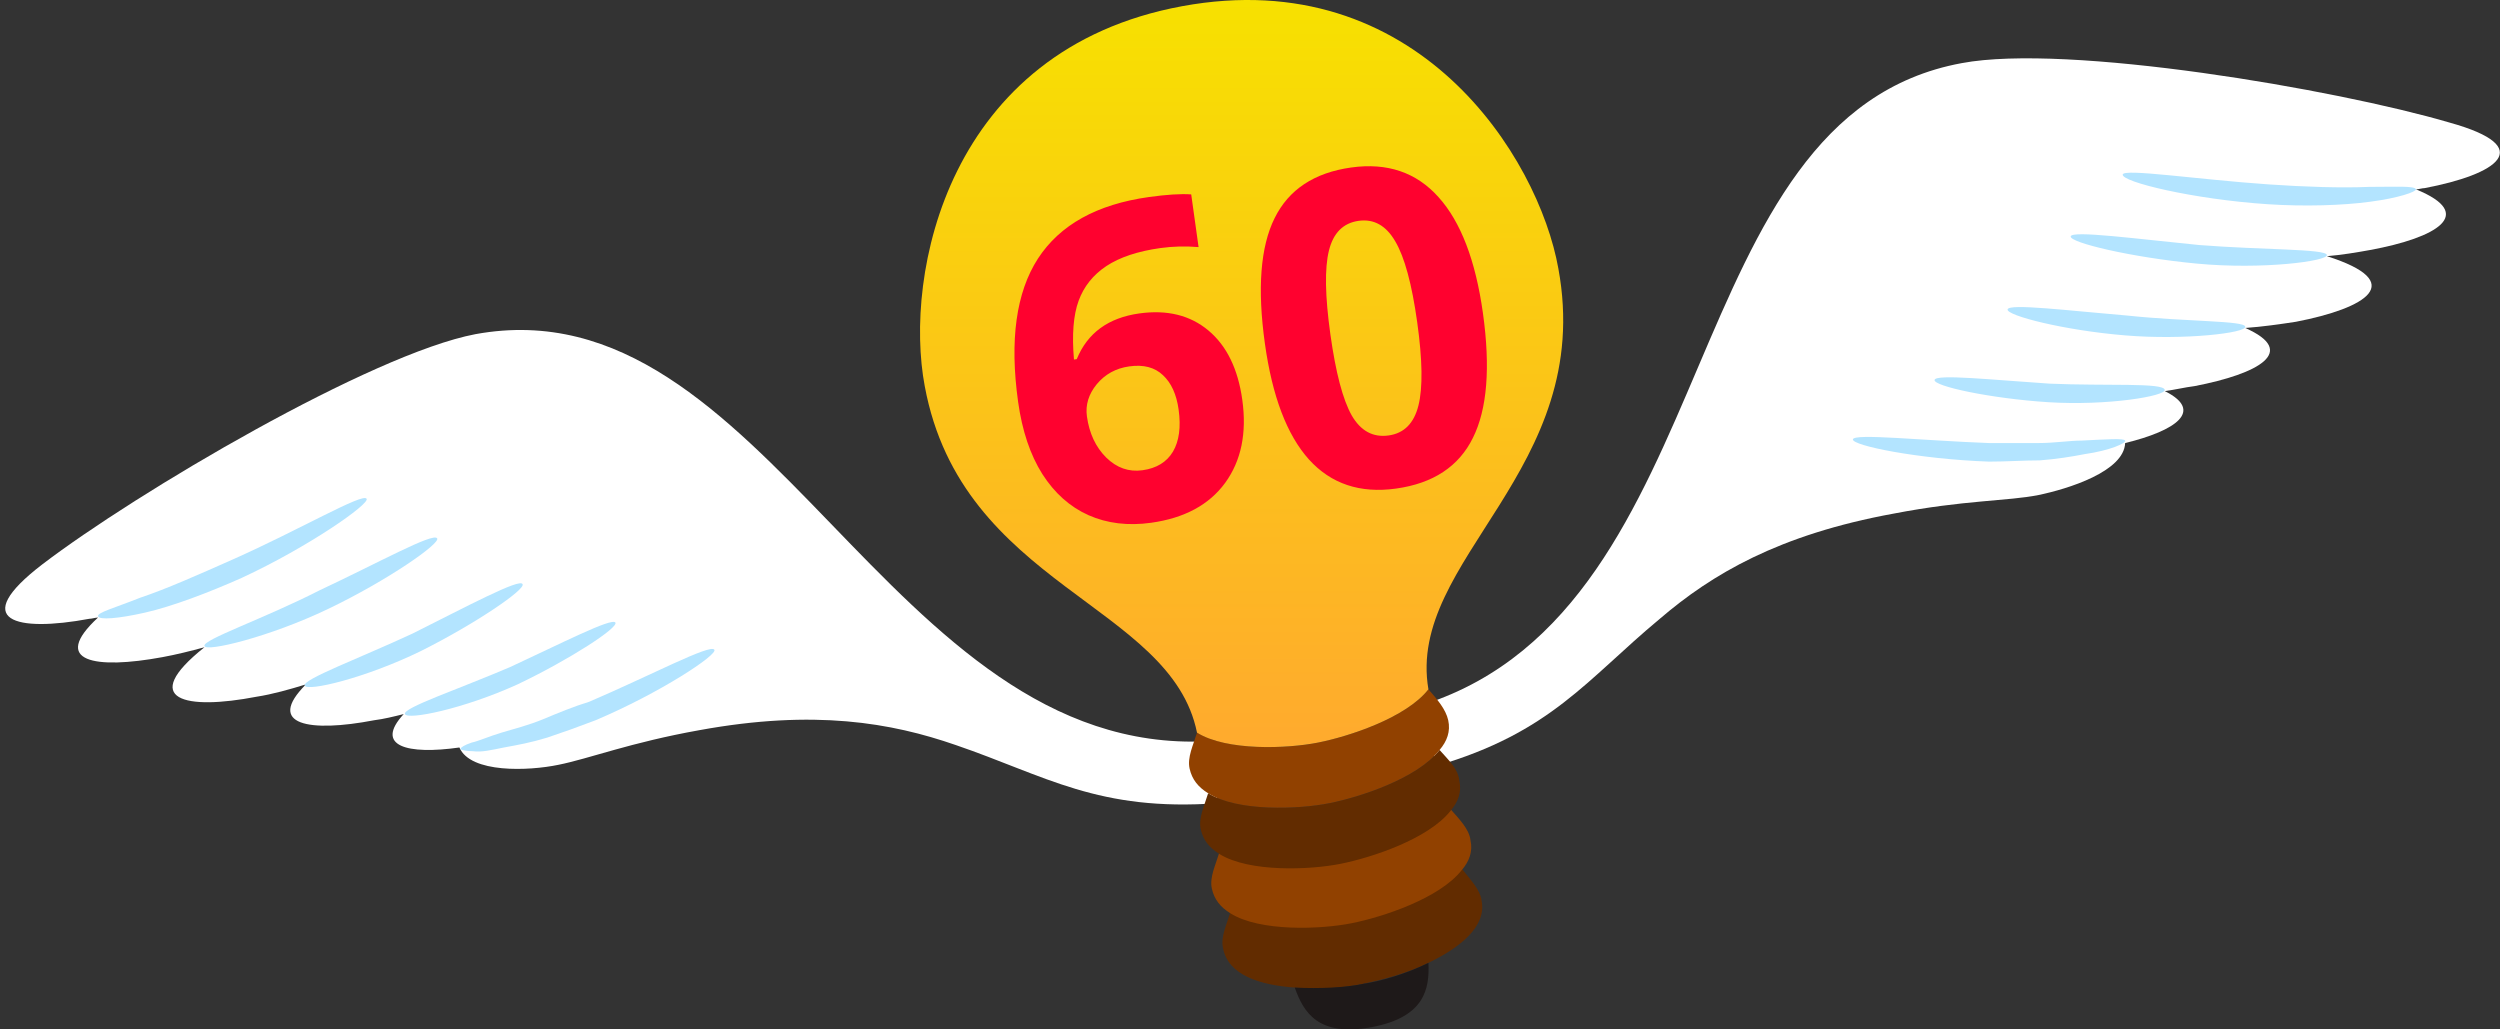 <svg width="255" height="105" viewBox="0 0 255 105" fill="none" xmlns="http://www.w3.org/2000/svg">
<rect x="0" y="0" width="255" height="105" fill="#333333" stroke="none"/>
<path d="M247.314 19.188C247.062 19.188 246.683 19.314 246.431 19.314C252.616 21.839 248.577 24.237 241.76 25.499C240.372 25.752 238.857 26.004 237.342 26.13C245.673 28.781 241.381 31.432 234.186 32.821C232.545 33.073 230.778 33.326 229.011 33.452C234.439 35.85 230.399 38.122 223.835 39.385C222.825 39.511 221.816 39.763 220.806 39.89C224.845 41.909 221.942 43.929 216.766 45.191C216.64 48.095 210.96 49.862 207.93 50.493C204.774 51.124 200.356 50.998 193.161 52.386C181.422 54.532 174.605 58.572 169.303 63.116C161.856 69.301 158.195 74.729 146.456 78.138L145.32 71.826C176.246 61.728 170.566 11.866 200.104 6.438C210.834 4.419 238.226 9.089 249.839 12.498C258.928 15.022 254.636 17.799 247.314 19.188Z" fill="white"/>
<path d="M237.341 26.005C237.467 26.636 230.777 27.52 224.087 26.889C217.397 26.258 211.085 24.743 211.211 24.112C211.338 23.48 217.902 24.364 224.339 24.995C230.777 25.5 237.215 25.374 237.341 26.005Z" fill="#B3E4FF"/>
<path d="M229.011 33.326C229.137 33.957 222.826 34.715 216.767 34.21C210.581 33.705 204.648 32.19 204.775 31.559C204.901 30.928 210.96 31.685 217.019 32.19C222.952 32.821 229.011 32.695 229.011 33.326Z" fill="#B3E4FF"/>
<path d="M220.805 39.763C220.931 40.395 214.999 41.404 208.94 41.026C203.007 40.647 197.2 39.385 197.326 38.754C197.452 38.122 203.259 38.754 209.066 39.132C214.872 39.385 220.679 39.006 220.805 39.763Z" fill="#B3E4FF"/>
<path d="M216.766 44.939C216.892 45.191 215.251 45.949 212.601 46.327C211.338 46.58 209.697 46.832 208.056 46.959C206.415 46.959 204.648 47.085 202.881 47.085C195.686 46.832 188.869 45.444 188.995 44.812C189.122 44.181 196.064 44.939 202.881 45.191C204.648 45.191 206.289 45.191 207.93 45.191C209.571 45.191 211.086 44.939 212.348 44.939C214.873 44.812 216.64 44.686 216.766 44.939Z" fill="#B3E4FF"/>
<path d="M246.431 19.314C246.431 19.567 244.664 20.198 241.761 20.576C238.984 20.955 235.071 21.081 231.284 20.829C223.71 20.324 216.388 18.557 216.515 17.799C216.641 17.168 224.088 18.304 231.41 18.809C235.07 19.062 238.857 19.188 241.635 19.062C244.412 19.062 246.305 18.935 246.431 19.314Z" fill="#B3E4FF"/>
<path d="M9.116 63.116C9.369 63.116 9.748 62.989 10 62.989C5.077 67.534 9.748 68.291 16.564 67.029C17.953 66.776 19.467 66.398 20.856 66.019C14.04 71.447 18.962 72.457 26.158 71.068C27.799 70.816 29.566 70.311 31.207 69.806C27.041 73.972 31.586 74.729 38.15 73.467C39.16 73.34 40.169 73.088 41.179 72.835C38.15 76.117 41.558 77.001 46.859 76.244C47.996 78.894 53.928 78.642 56.958 78.011C60.114 77.38 64.279 75.739 71.348 74.476C83.088 72.331 90.914 73.719 97.478 75.991C106.693 79.147 111.995 82.808 124.239 81.924L123.103 75.612C90.535 77.127 78.165 28.655 48.501 34.083C37.897 36.102 13.913 50.24 4.32 57.562C-3.254 63.368 1.669 64.504 9.116 63.116Z" fill="white"/>
<path d="M44.588 54.911C44.967 55.416 39.539 59.203 33.48 62.106C27.421 65.009 20.983 66.524 20.857 65.893C20.604 65.261 26.916 63.116 32.596 60.212C38.529 57.435 44.209 54.279 44.588 54.911Z" fill="#B3E4FF"/>
<path d="M53.298 59.581C53.676 60.086 48.501 63.621 42.947 66.398C37.267 69.175 31.334 70.564 31.081 69.932C30.829 69.301 36.635 67.155 42.063 64.631C47.617 61.854 53.045 58.95 53.298 59.581Z" fill="#B3E4FF"/>
<path d="M62.765 63.495C63.144 63.999 58.094 67.281 52.792 69.806C47.238 72.331 41.558 73.467 41.306 72.836C41.053 72.204 46.733 70.311 52.035 68.039C57.211 65.641 62.386 62.99 62.765 63.495Z" fill="#B3E4FF"/>
<path d="M72.863 66.272C73.242 66.777 67.309 70.69 60.745 73.467C59.104 74.098 57.337 74.729 55.822 75.234C54.181 75.739 52.793 75.992 51.404 76.244C50.142 76.496 49.132 76.749 48.248 76.623C47.491 76.623 46.986 76.496 46.986 76.37C46.986 76.244 47.365 75.992 48.122 75.739C48.753 75.613 49.889 75.108 51.152 74.729C52.414 74.351 53.929 73.972 55.444 73.341C56.958 72.71 58.473 72.078 60.114 71.573C66.299 68.923 72.485 65.641 72.863 66.272Z" fill="#B3E4FF"/>
<path d="M37.392 50.871C37.771 51.376 31.46 55.794 24.643 58.95C21.235 60.465 17.574 61.853 14.797 62.485C12.02 63.116 10.127 63.242 10 62.863C9.874 62.485 11.768 61.98 14.292 60.97C16.943 60.086 20.351 58.572 23.759 57.057C30.576 54.027 37.014 50.24 37.392 50.871Z" fill="#B3E4FF"/>
<path d="M151.128 91.896C151.632 94.547 148.855 96.693 145.7 98.208C143.427 99.344 140.777 99.975 139.009 100.354C137.242 100.732 134.591 100.985 132.067 100.732C128.532 100.48 125.25 99.47 124.745 96.693C124.493 95.557 125.124 94.295 125.503 93.032C128.658 94.926 134.717 94.673 137.873 94.042C141.029 93.411 146.836 91.518 149.108 88.614C149.991 89.75 151.001 90.76 151.128 91.896Z" fill="#622C00"/>
<path d="M149.991 85.711C150.243 86.847 149.864 87.857 149.107 88.74C146.835 91.644 141.028 93.537 137.872 94.168C134.717 94.8 128.531 95.052 125.502 93.159C124.492 92.527 123.861 91.77 123.608 90.634C123.356 89.498 123.987 88.236 124.366 86.973C127.521 88.867 133.581 88.614 136.736 87.983C139.892 87.352 145.699 85.459 147.971 82.555C148.854 83.565 149.864 84.575 149.991 85.711Z" fill="#914100"/>
<path d="M148.855 79.651C149.108 80.787 148.729 81.797 147.972 82.681C145.7 85.584 139.893 87.478 136.737 88.109C133.581 88.74 127.396 88.993 124.366 87.099C123.357 86.468 122.725 85.71 122.473 84.574C122.221 83.438 122.852 82.176 123.23 80.914C126.386 82.807 132.445 82.555 135.601 81.924C138.757 81.292 144.563 79.399 146.836 76.496C147.719 77.505 148.729 78.389 148.855 79.651Z" fill="#622C00"/>
<path d="M147.719 73.466C147.972 74.602 147.593 75.612 146.836 76.496C144.564 79.399 138.757 81.293 135.601 81.924C132.445 82.555 126.26 82.807 123.23 80.914C122.221 80.283 121.589 79.525 121.337 78.389C121.085 77.253 121.716 75.991 122.094 74.729C125.25 76.622 131.309 76.37 134.465 75.739C137.621 75.107 143.427 73.214 145.7 70.311C146.583 71.32 147.467 72.33 147.719 73.466Z" fill="#914100"/>
<path d="M145.7 98.208C145.826 100.859 145.321 103.762 139.893 104.772C134.465 105.782 132.951 103.257 132.067 100.733C134.592 100.859 137.242 100.733 139.01 100.354C140.777 100.101 143.428 99.344 145.7 98.208Z" fill="#1E1919"/>
<path d="M158.953 27.392C162.74 47.968 143.427 57.057 145.699 70.311C143.427 73.214 137.62 75.108 134.464 75.739C131.309 76.37 125.123 76.623 122.094 74.729C119.443 61.601 98.11 59.834 94.323 39.384C92.177 28.023 96.595 5.049 120.579 0.631C144.563 -3.787 156.934 16.032 158.953 27.392Z" fill="url(#paint0_linear)"/>
<path d="M103.848 40.995C102.969 34.699 103.643 29.827 105.868 26.381C108.108 22.933 111.883 20.838 117.193 20.097C119.007 19.844 120.444 19.754 121.504 19.828L122.254 25.203C120.923 25.093 119.626 25.126 118.363 25.302C116.057 25.625 114.219 26.236 112.851 27.137C111.498 28.036 110.553 29.218 110.018 30.683C109.483 32.148 109.326 34.144 109.545 36.672L109.828 36.633C110.92 33.966 113.048 32.412 116.21 31.97C119.054 31.573 121.405 32.155 123.265 33.715C125.124 35.274 126.274 37.628 126.713 40.776C127.187 44.171 126.605 46.996 124.967 49.251C123.328 51.491 120.811 52.848 117.416 53.322C115.065 53.65 112.937 53.393 111.029 52.55C109.137 51.705 107.566 50.304 106.316 48.349C105.082 46.391 104.259 43.94 103.848 40.995ZM116.535 47.965C117.971 47.765 119.007 47.132 119.642 46.067C120.275 44.988 120.468 43.556 120.218 41.772C120.002 40.219 119.469 39.051 118.62 38.267C117.784 37.467 116.64 37.168 115.189 37.371C113.826 37.561 112.719 38.167 111.871 39.187C111.037 40.206 110.702 41.303 110.866 42.478C111.107 44.204 111.76 45.6 112.826 46.664C113.906 47.726 115.142 48.16 116.535 47.965ZM151.259 31.937C152.035 37.493 151.695 41.734 150.239 44.659C148.798 47.581 146.185 49.307 142.398 49.835C138.728 50.347 135.764 49.356 133.508 46.861C131.266 44.364 129.77 40.424 129.019 35.041C128.235 29.427 128.565 25.165 130.007 22.257C131.448 19.335 134.055 17.61 137.827 17.084C141.497 16.572 144.463 17.578 146.723 20.102C148.998 22.624 150.51 26.569 151.259 31.937ZM135.699 34.109C136.244 38.011 136.969 40.765 137.873 42.369C138.79 43.957 140.046 44.639 141.642 44.416C143.209 44.198 144.221 43.184 144.678 41.375C145.136 39.566 145.095 36.732 144.556 32.873C144.012 28.97 143.265 26.22 142.318 24.621C141.382 23.007 140.138 22.308 138.586 22.524C137.005 22.745 135.993 23.759 135.55 25.566C135.105 27.359 135.155 30.206 135.699 34.109Z" fill="#FF012F"/>
<defs>
<linearGradient id="paint0_linear" x1="126.645" y1="0" x2="126.645" y2="76.203" gradientUnits="userSpaceOnUse">
<stop stop-color="#F7E100"/>
<stop offset="1" stop-color="#FFAA2E"/>
</linearGradient>
</defs>
</svg>
